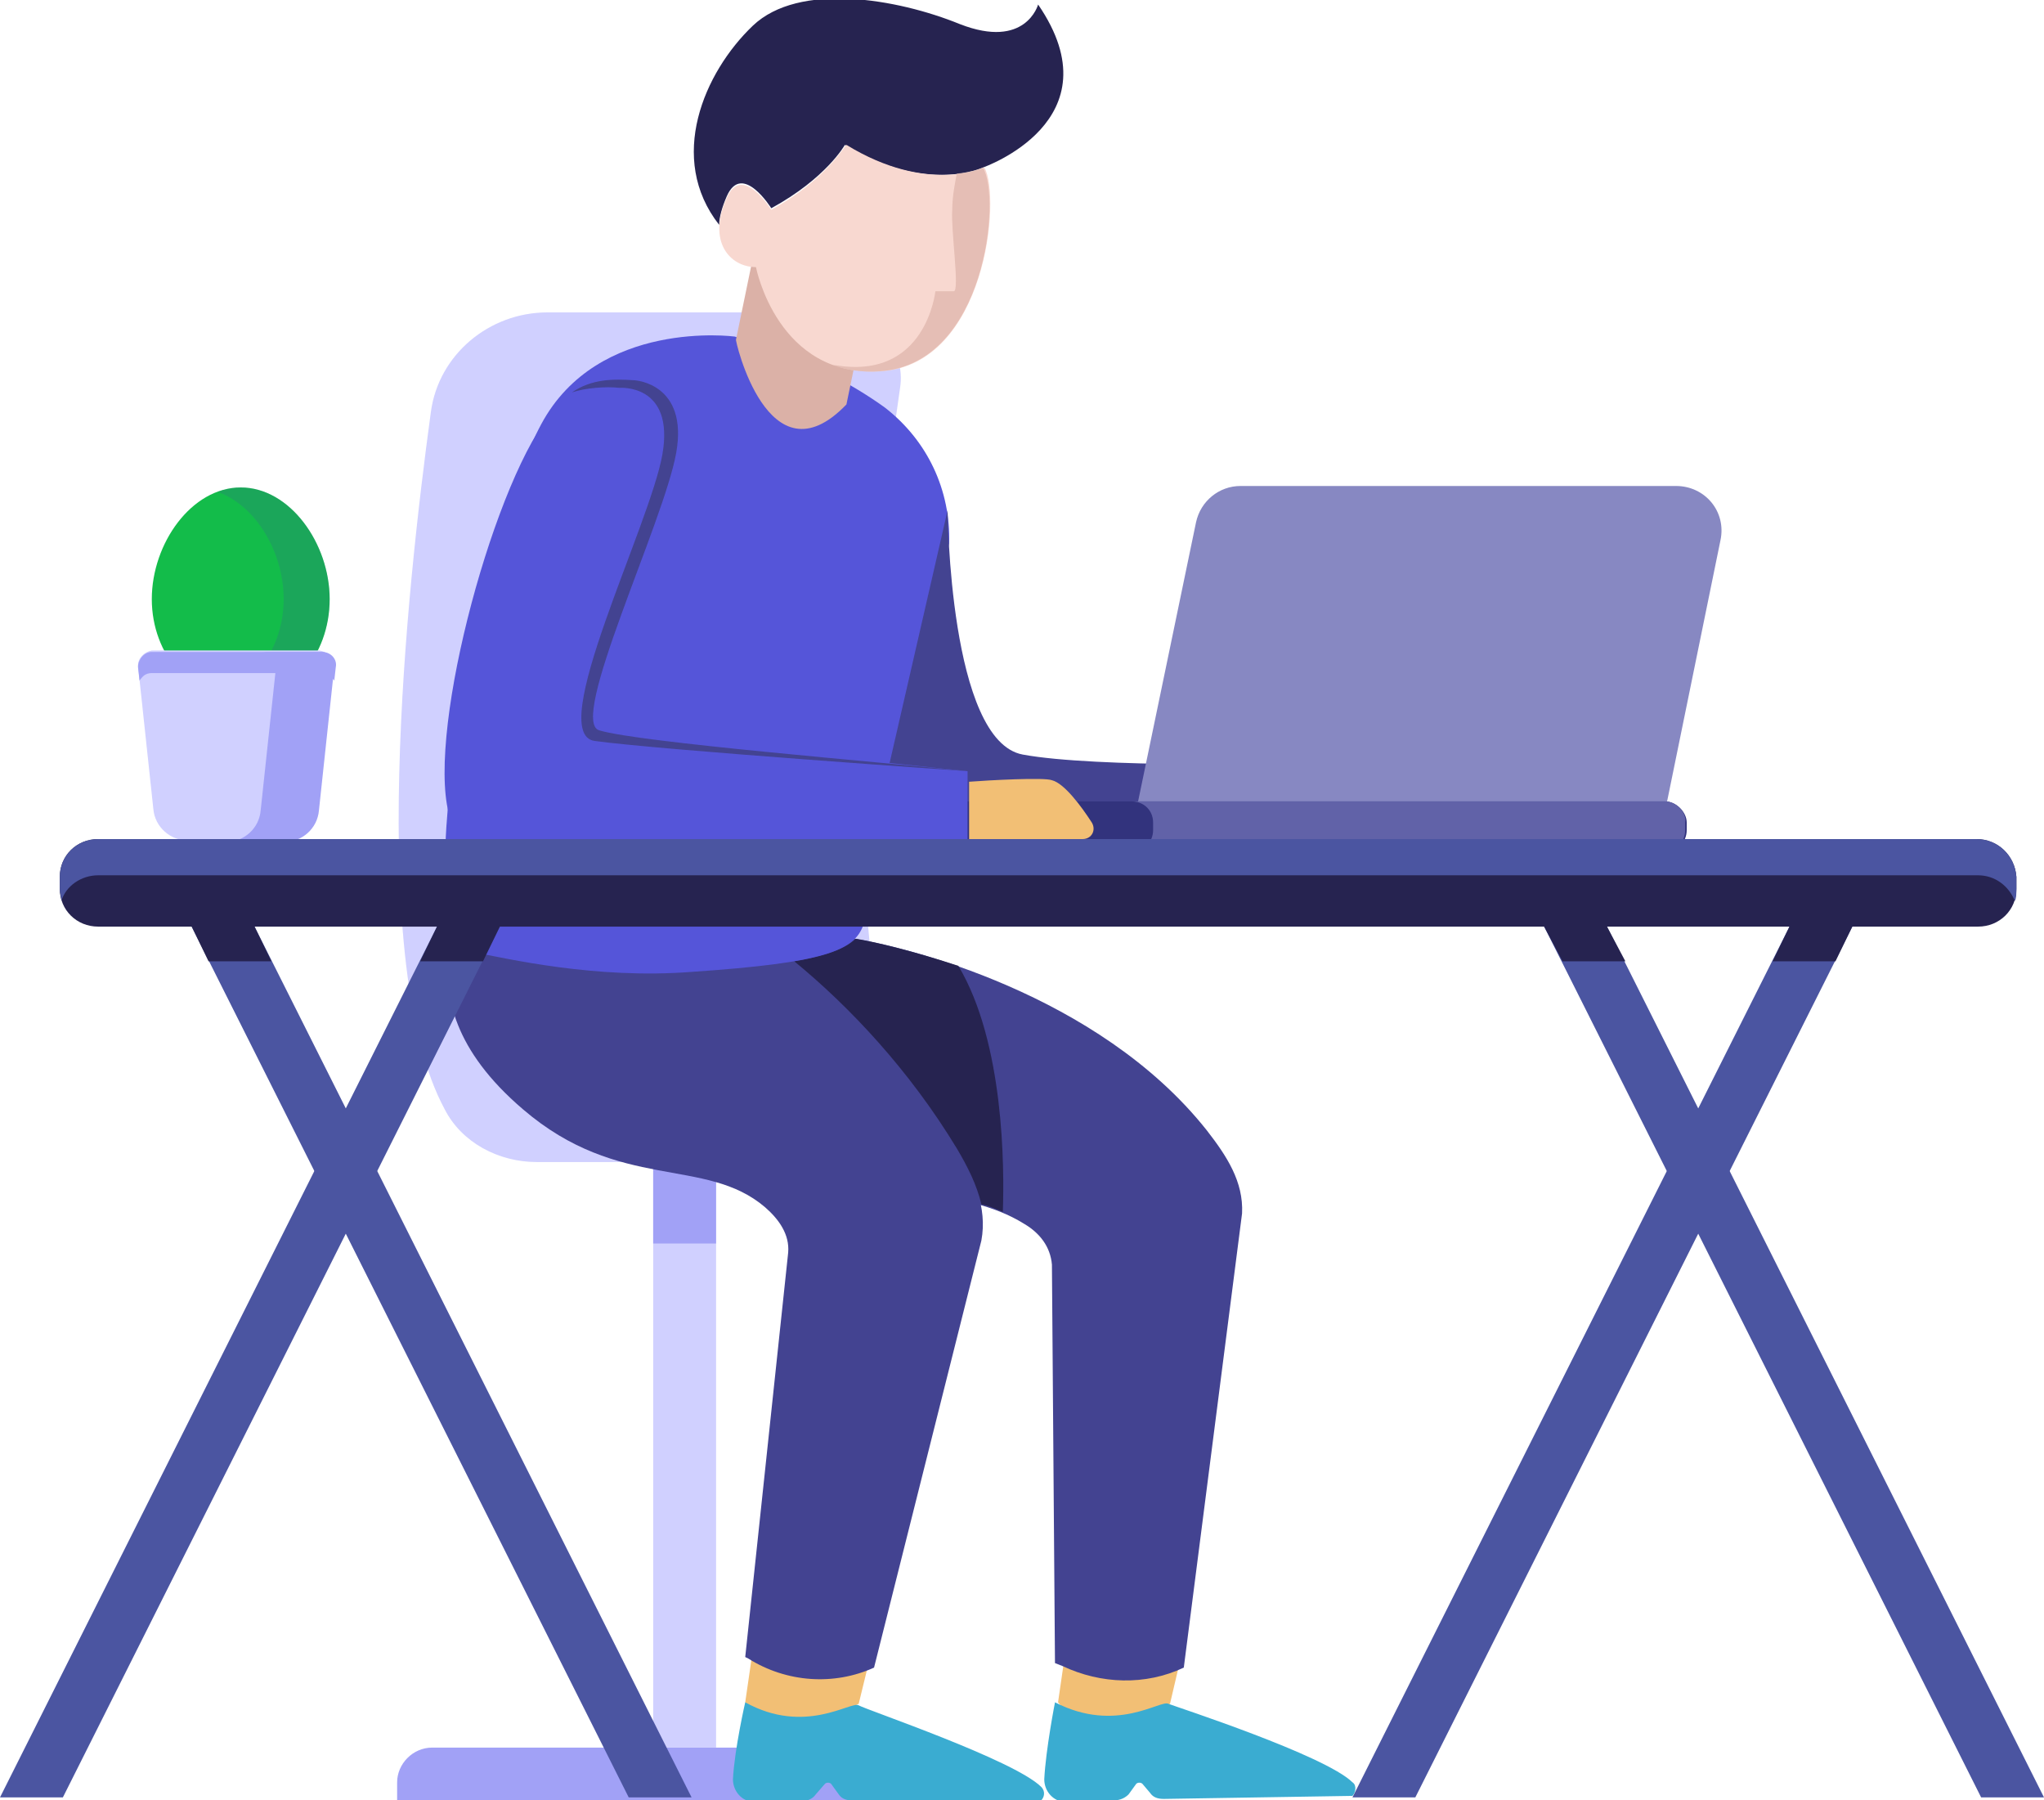 <svg xmlns="http://www.w3.org/2000/svg" width="134" height="118" fill="none" viewBox="0 0 134 118">
    <g clip-path="url(#prefix__clip0)">
        <path fill="#D0D0FF" d="M46.944 76.161h-4.122v38.377h4.122V76.161z"/>
        <path fill="#A1A1F6" d="M46.944 76.161h-4.122v5.341h4.122v-5.34zM62.526 114.538H28.347c-1.307 0-2.312 1.088-2.312 2.275V118h38.903v-1.187c0-1.286-1.105-2.275-2.412-2.275z"/>
        <path fill="#D0D0FF" d="M35.183 76.161h28.248c-10.254-3.66-6.334-37.784-4.424-50.74.403-2.572-1.709-4.946-4.322-4.946H35.887c-3.82 0-7.138 2.77-7.64 6.528-1.609 11.77-4.222 36.2.904 45.696 1.106 2.176 3.519 3.462 6.032 3.462z"/>
        <path fill="#13BC4A" d="M21.612 39.268c0-3.66-2.614-7.32-5.83-7.32-3.217 0-5.83 3.66-5.83 7.32s2.613 6.627 5.83 6.627c3.216.098 5.83-2.869 5.83-6.627z"/>
        <path fill="#34648C" d="M15.781 31.948c-.502 0-1.005.1-1.508.297 2.514.89 4.323 3.956 4.323 7.023 0 3.066-1.81 5.638-4.323 6.429.503.099 1.006.198 1.508.198 3.217 0 5.83-2.968 5.83-6.627 0-3.66-2.613-7.32-5.83-7.32z" opacity=".25"/>
        <path fill="#D0D0FF" d="M9.047 43.62l1.005 9.396c.1 1.187 1.106 2.078 2.312 2.078h6.032c1.206 0 2.211-.89 2.312-2.078l1.005-9.396c.1-.495-.302-.99-.905-.99H9.952c-.503.1-.905.495-.905.99z"/>
        <path fill="#A1A1F6" d="M9.952 44.115H21.11c.302 0 .603.198.804.495l.1-.89c.101-.495-.301-.99-.904-.99H9.952c-.503 0-.905.495-.905.99l.1.89c.201-.297.402-.495.805-.495z"/>
        <path fill="#A1A1F6" d="M21.01 42.73h-3.82c.503 0 .905.495.905.99l-1.006 9.396c-.1 1.187-1.105 2.077-2.312 2.077h3.82c1.207 0 2.212-.89 2.312-2.077l1.006-9.396c.1-.594-.302-.99-.905-.99z"/>
        <path fill="#F2BF75" d="M69.765 108.801l-.402 2.77 2.111 2.572 5.228-2.473.603-2.572-6.635-.89-.905.593z"/>
        <path fill="#3AACD1" d="M73.988 117.605l.502-.693c.101-.098.302-.098.403 0l.502.594c.201.297.503.396.905.396l12.365-.198c.2-.198.301-.693 0-.89-1.81-1.781-11.56-4.946-12.064-5.144-.502-.297-3.417 1.978-7.438-.099 0 0-.603 3.067-.704 5.045 0 .791.603 1.483 1.407 1.483l3.117-.099c.502 0 .804-.197 1.005-.395z"/>
        <path fill="#434391" d="M47.047 63.006s-5.127 5.54 4.222 11.672c6.635 4.253 11.762 2.967 15.883 5.539 1.005.593 1.71 1.484 1.81 2.67l.2 26.113.503.198c2.514 1.186 5.429 1.285 7.942.098l3.82-29.772c.1-2.077-1.005-3.758-2.312-5.44-7.137-9-19.904-12.067-23.121-12.561-4.222-.693-8.947 1.483-8.947 1.483z"/>
        <path fill="#F2BF75" d="M49.258 108.801l-.403 2.77 2.112 2.671 5.327-2.572.604-2.473-6.635-.989-1.005.593z"/>
        <path fill="#3AACD1" d="M53.48 117.605l.602-.693c.1-.098.302-.098.402 0l.503.693c.201.297.503.395.905.395h12.364c.201-.197.302-.593 0-.89-1.81-1.78-11.46-5.044-11.962-5.341-.503-.297-3.518 1.978-7.439-.198 0 0-.704 3.067-.804 5.045 0 .791.603 1.483 1.407 1.483h3.116c.403-.099.704-.197.905-.494z"/>
        <path fill="#434391" d="M31.466 58.16s-6.233 6.825 2.814 14.54c6.333 5.44 11.963 3.066 15.883 6.429.905.79 1.609 1.78 1.508 2.967l-2.815 26.508.201.099c2.514 1.582 5.63 1.78 8.244.593l7.036-27.991c.402-2.176-.502-4.155-1.608-6.034-6.233-10.484-15.984-16.716-19.3-17.705-4.324-1.187-11.963.594-11.963.594z"/>
        <path fill="#262350" d="M65.744 79.425c-.503-.198-.905-.395-1.408-.494-.301-1.286-.904-2.473-1.608-3.66-3.116-5.143-7.037-9.298-10.656-12.265 2.212-.395 3.418-.89 4.021-1.483 1.207.197 3.72.79 6.735 1.78 3.016 5.044 3.016 13.254 2.916 16.122z"/>
        <path fill="#5555D9" d="M48.152 22.057s-8.947-1.187-12.666 5.737c-3.72 6.824-9.248 33.827-4.423 34.618 2.11.396 7.941 1.78 14.274 1.286 8.746-.593 10.656-1.385 11.26-3.066l5.628-25.024c.101-3.462-1.407-6.726-4.222-8.902-4.523-3.264-9.851-4.65-9.851-4.65z"/>
        <path fill="#434391" d="M62.125 33.432s.1 15.133 4.926 16.023c4.825.89 17.692.594 17.692.594v4.846H57.2l4.926-21.463z"/>
        <path fill="#DBB1A7" d="M55.49 26.508l1.105-5.341-7.037-5.242-1.307 6.33c-.1-.099 2.111 9.594 7.238 4.253z"/>
        <path fill="#262350" d="M64.437 10.978s-3.72 1.78-9.048-1.483c0 0-1.206 2.176-4.825 4.154 0 0-1.91-3.066-2.915-.792-.302.693-.503 1.385-.503 1.88-3.418-4.352-1.005-9.99 2.212-13.056 3.016-2.869 9.45-1.78 13.57-.1C67.252 3.264 68.057.297 68.057.297c5.227 7.616-3.62 10.682-3.62 10.682z"/>
        <path fill="#F8D8D0" d="M50.564 13.748s-1.91-3.066-2.915-.791c-1.307 2.868.2 4.55 1.91 4.55 0 0 1.407 7.32 8.243 6.825 6.836-.495 7.84-11.375 6.735-13.353 0 0-3.72 1.78-9.047-1.484-.1 0-1.307 2.275-4.926 4.253z"/>
        <path fill="#8788C2" d="M109.874 31.852H81.325c-1.407 0-2.614.99-2.915 2.374l-3.82 18.398h34.681l3.518-17.21c.403-1.88-1.005-3.562-2.915-3.562z"/>
        <path fill="#32337D" d="M109.17 52.524H61.923c-.804 0-1.407.594-1.407 1.385v.495c0 .791.603 1.384 1.407 1.384h47.247c.804 0 1.407-.593 1.407-1.384v-.495c0-.692-.704-1.385-1.407-1.385z"/>
        <path fill="#6162A8" d="M109.17 52.524H74.187c.805 0 1.408.594 1.408 1.385v.495c0 .791-.603 1.384-1.407 1.384h34.882c.804 0 1.407-.593 1.407-1.384v-.495c.101-.692-.603-1.385-1.307-1.385z"/>
        <path fill="#5555D9" d="M63.431 50.544c-5.529-.594-21.21-2.176-23.824-2.473-3.418-.297 3.92-13.749 4.724-18.299.805-4.55-2.714-4.747-2.714-4.747-2.01-.198-4.222 0-6.031 2.77-3.82 5.637-8.042 22.254-5.83 26.408.3.495.803.791 1.306.791h32.37v-4.45z"/>
        <path fill="#434391" d="M63.432 50.543s-20.105-1.385-24.428-1.978c-3.317-.396 3.619-14.145 4.423-18.793.804-4.65-2.815-4.352-2.815-4.352-.904-.1-2.211 0-3.116.296 1.307-.89 2.714-.89 4.122-.79 0 0 3.518.197 2.714 4.747-.804 4.55-7.138 17.705-5.026 18.2 2.613.79 18.496 2.076 24.126 2.67z"/>
        <path fill="#F2BF75" d="M63.432 54.994h7.539c.603 0 .905-.594.603-1.088-.703-1.088-1.81-2.572-2.614-2.77-.502-.197-4.121 0-5.428.1v3.758h-.1z"/>
        <path fill="#DBB1A7" d="M64.437 10.98s-.603.296-1.709.395c-.1.495-.301 1.484-.301 2.374-.1 1.286.502 5.341.1 5.341h-1.206s-.603 5.836-6.534 4.847h-.201c.905.296 1.91.494 3.116.395 6.936-.494 7.942-11.374 6.735-13.353z" opacity=".67"/>
        <path fill="#262350" d="M129.576 54.994H6.433c-1.407 0-2.513 1.088-2.513 2.473v.791c0 1.385 1.106 2.473 2.513 2.473h123.244c1.407 0 2.513-1.088 2.513-2.473v-.791c-.101-1.385-1.206-2.473-2.614-2.473z"/>
        <path fill="#4B55A1" d="M129.576 54.994H6.433c-1.407 0-2.513 1.088-2.513 2.473v.791c0 .297.1.495.1.791.302-.989 1.307-1.681 2.413-1.681h123.244c1.106 0 2.01.692 2.412 1.681.101-.197.101-.494.101-.79v-.792c-.101-1.385-1.206-2.473-2.614-2.473zM45.338 117.802h-4.122L12.566 60.73h4.122l28.65 57.072z"/>
        <path fill="#4B55A1" d="M0 117.802h4.122l28.65-57.072H28.65L0 117.803zM134 117.802h-4.122L101.229 60.73h4.121L134 117.803z"/>
        <path fill="#4B55A1" d="M88.664 117.802h4.122l28.649-57.072h-4.121l-28.65 57.072z"/>
        <path fill="#262350" d="M17.794 63.005l-1.106-2.275h-4.122l1.106 2.275h4.122zM31.665 63.005l1.105-2.275H28.65l-1.106 2.275h4.122zM106.556 63.005l-1.206-2.275h-4.121l1.206 2.275h4.121zM120.329 63.005l1.105-2.275h-4.121l-1.106 2.275h4.122z"/>
    </g>
    <defs>
        <clipPath id="prefix__clip0">
            <path fill="#fff" d="M0 0H134V118H0z"/>
        </clipPath>
    </defs>
</svg>
